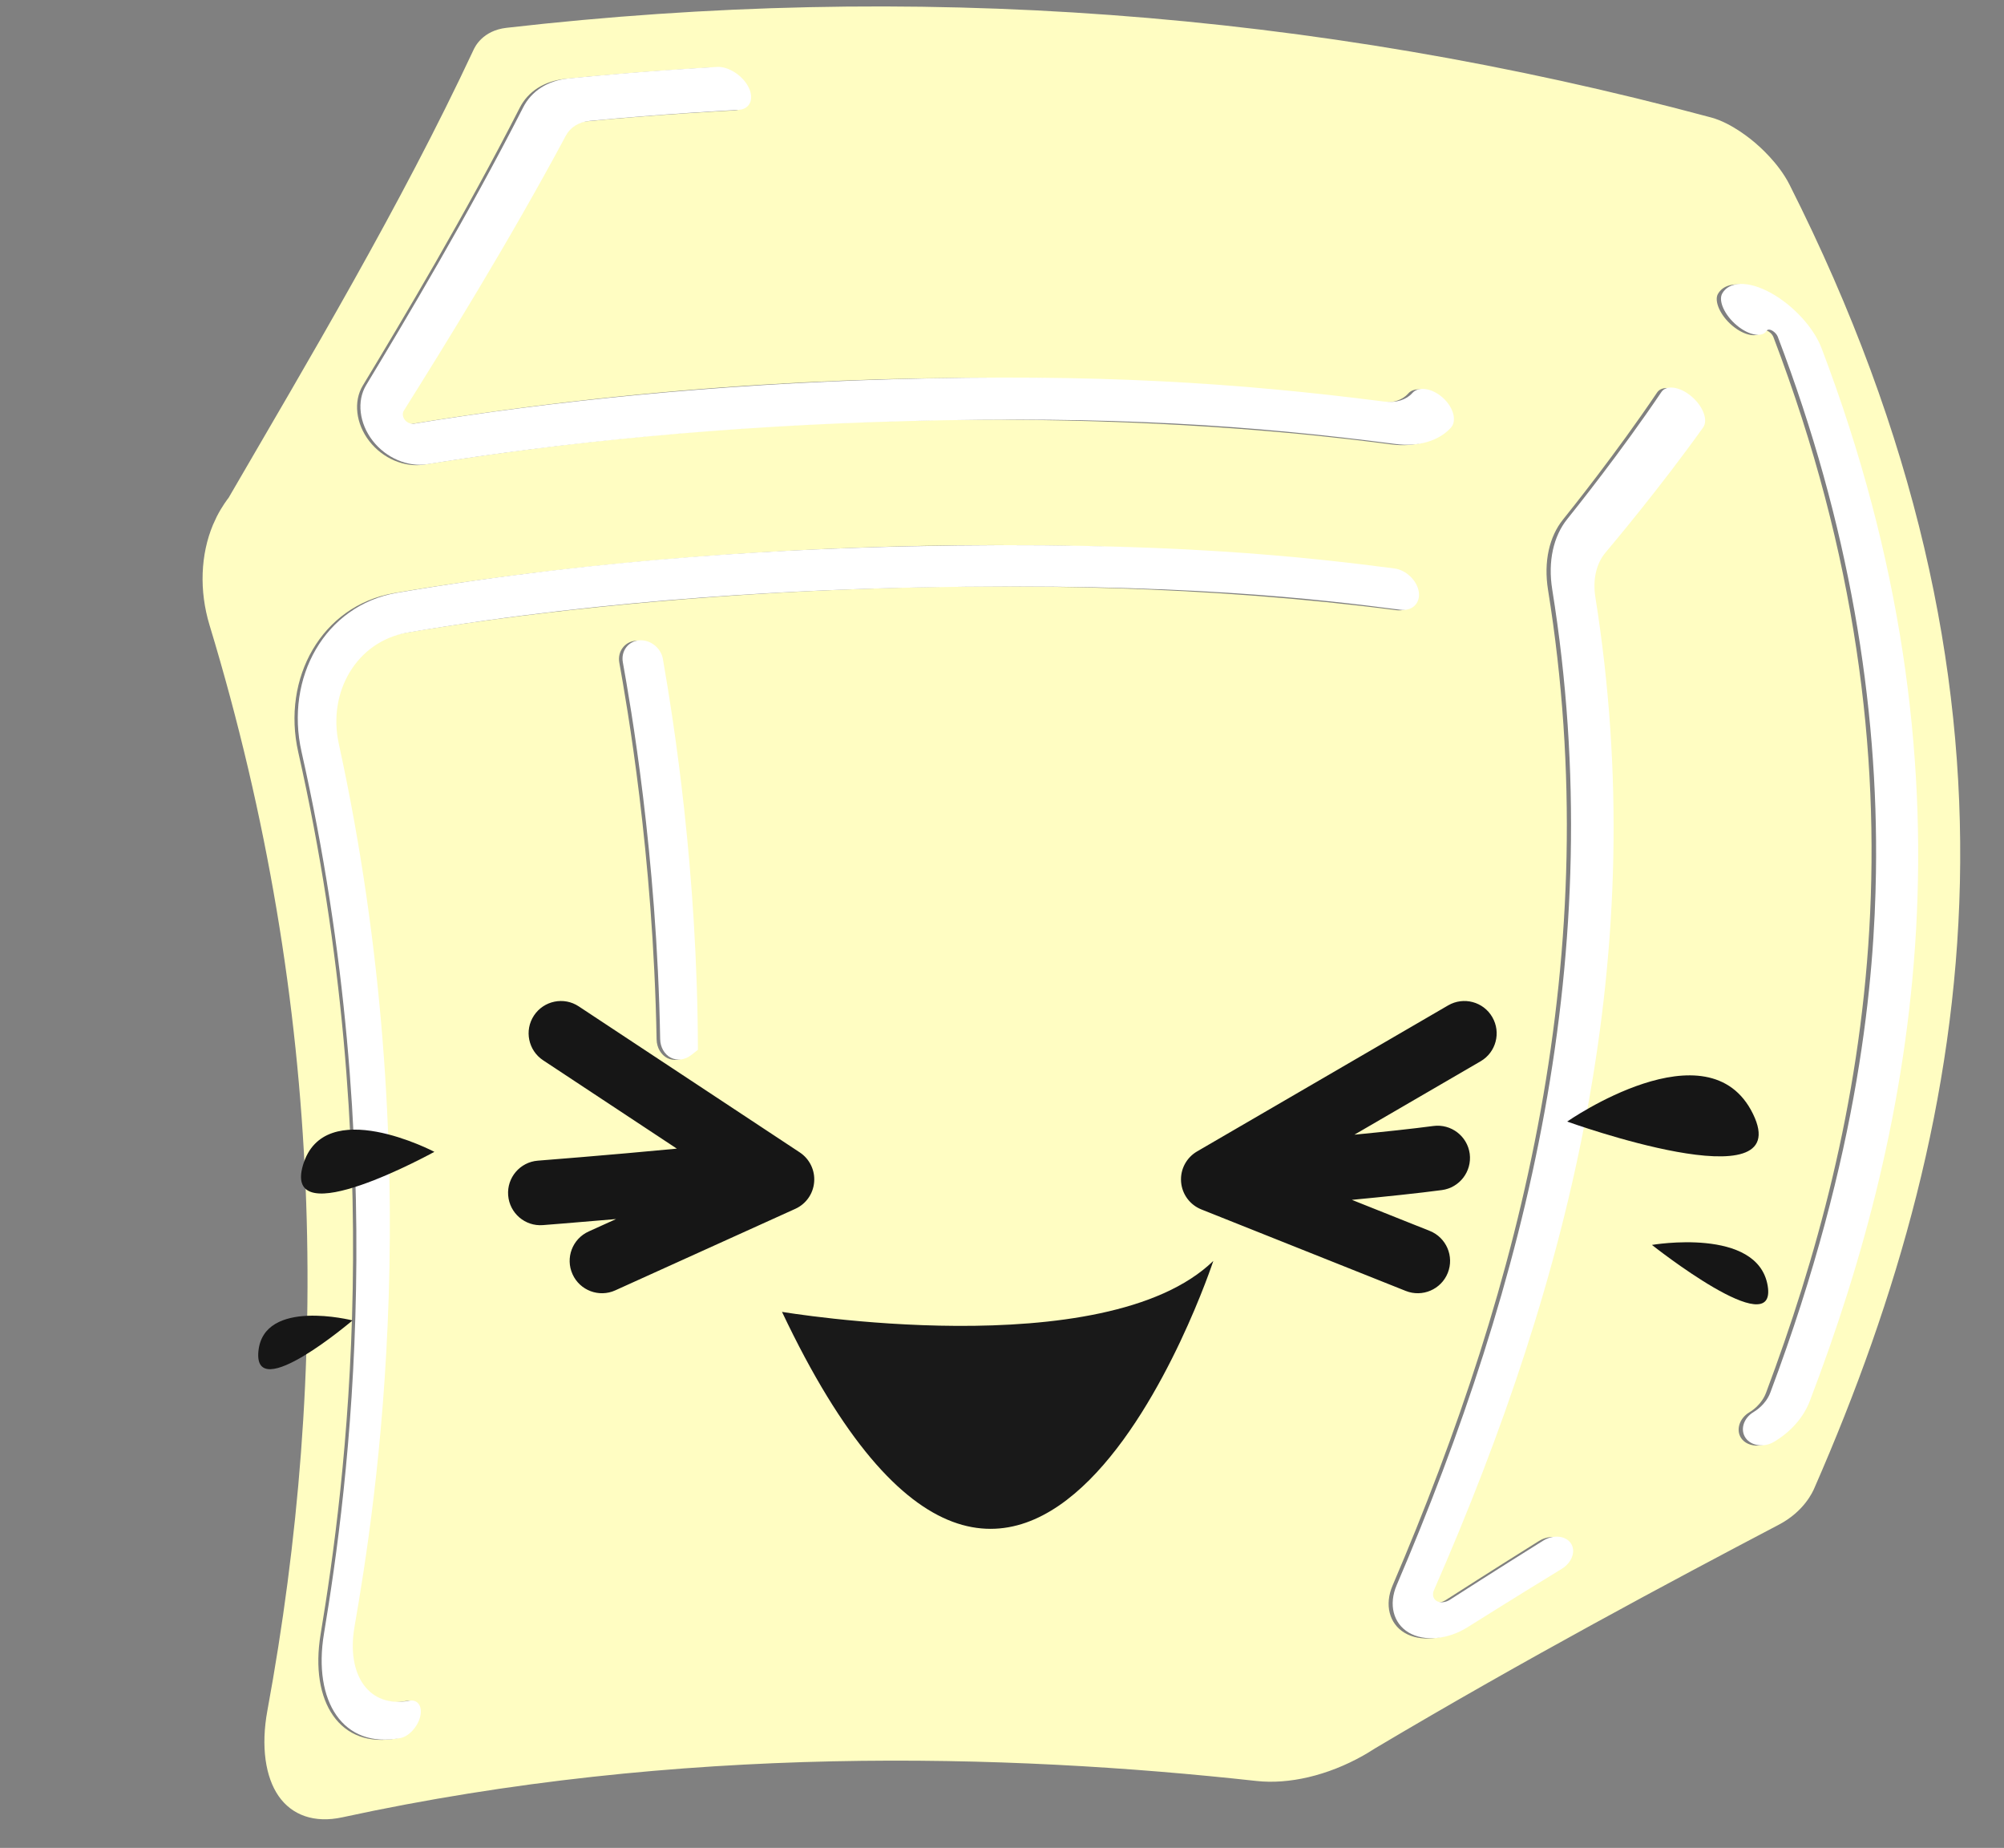 <?xml version="1.0" encoding="UTF-8" standalone="no"?>
<!DOCTYPE svg PUBLIC "-//W3C//DTD SVG 1.1//EN" "http://www.w3.org/Graphics/SVG/1.1/DTD/svg11.dtd">
<svg width="100%" height="100%" viewBox="0 0 205 189" version="1.1" xmlns="http://www.w3.org/2000/svg" xmlns:xlink="http://www.w3.org/1999/xlink" xml:space="preserve" xmlns:serif="http://www.serif.com/" style="fill-rule:evenodd;clip-rule:evenodd;stroke-linejoin:round;stroke-miterlimit:2;">
    <rect x="0" y="0" width="205" height="189" fill="#808080" stroke="none"/>
    <g transform="matrix(1,0,0,1,-36.933,-277.773)">
        <g id="lmao" transform="matrix(0.901,0,0,0.901,-209.22,154.513)">
            <g transform="matrix(0.94,0,0,0.912,16.266,23.16)">
                <g>
                    <g transform="matrix(1.232,0,0,1.156,210.223,-61.296)">
                        <path d="M186.055,349.053C185.469,349.472 184.958,349.789 184.86,349.85C181.37,352.012 177.569,352.961 174.419,352.581C149.909,349.623 117.926,348.591 84.786,356.493C82.055,357.144 79.844,356.28 78.531,354.191C77.258,352.165 76.787,348.894 77.44,344.997C83.537,308.626 83.206,269.497 71.771,228.135C70.744,224.419 70.882,220.526 72.113,217.308L72.469,216.46C72.975,215.359 73.537,214.556 73.646,214.4C81.416,199.7 90.497,182.998 97.656,166.173C97.781,165.879 98.534,164.109 100.88,163.813C140.498,158.83 179.781,161.891 218.979,173.466C221.034,174.073 223.007,175.925 223.305,176.205C223.632,176.512 225.583,178.344 226.663,180.694C251.616,235.009 245.453,280.024 229.097,321.057C228.942,321.447 228.103,323.552 225.625,324.982C214.928,331.159 200.89,339.374 186.055,349.053ZM91.02,343.97C87.082,344.795 84.831,341.204 85.651,336.012C87.735,322.818 93.025,285.852 84.11,240.933C83.001,235.346 85.874,229.929 90.82,228.98C112.302,224.978 151.644,221.337 188.129,226.518C189.261,226.679 190.085,225.825 189.921,224.598C189.759,223.382 188.649,222.227 187.529,222.068C149.69,216.715 110.26,220.843 89.817,224.689L89.809,224.69C82.75,226.056 78.828,233.836 80.467,241.811C89.365,285.133 85.074,320.813 82.661,336.761C81.559,344.044 84.545,349.181 90.162,347.986C90.934,347.822 91.848,346.791 92.092,345.67C92.338,344.538 91.805,343.806 91.02,343.97ZM202.107,326.737C197.384,329.981 193.688,332.591 192.959,333.105C192.513,333.42 191.987,333.441 191.668,333.233C191.347,333.024 191.208,332.565 191.399,332.087C205.015,297.932 212.712,263.123 207.221,225.166C207.165,224.778 206.794,222.215 208.209,220.365C209.013,219.314 213.583,213.34 217.779,206.882C218.268,206.129 217.785,204.616 216.635,203.546C215.462,202.454 214.153,202.319 213.692,203.068C209.669,209.62 205.233,215.699 204.454,216.767C203.131,218.578 202.543,221.263 202.993,224.342C208.721,263.501 200.396,299.062 187.752,331.533C186.942,333.613 187.427,335.649 188.934,336.631C190.439,337.613 192.753,337.402 194.692,336.061C195.428,335.553 199.149,332.981 203.926,329.77C204.912,329.108 205.321,327.859 204.824,327.033C204.329,326.211 203.087,326.065 202.107,326.737ZM224.007,196.469C224.142,196.221 224.507,196.442 224.544,196.464C224.603,196.5 224.947,196.708 225.092,197.124C241.393,244.138 234.087,282.285 224.363,310.788C224.293,310.992 223.915,312.101 222.705,312.902C221.757,313.529 221.385,314.796 221.932,315.671C222.479,316.546 223.756,316.721 224.713,316.101C227.277,314.438 228.077,312.135 228.225,311.71C238.665,281.673 245.179,244.027 229.377,198.352C228.611,196.137 226.573,193.712 224.407,192.404C222.129,191.027 220.298,191.186 219.644,192.475C219.264,193.224 219.856,194.78 221.073,195.897C222.332,197.053 223.618,197.182 224.007,196.469ZM186.514,204.101C178.982,203.039 140.759,197.648 91.469,206.485C90.943,206.579 90.625,206.131 90.58,206.067C90.535,206.002 90.217,205.553 90.482,205.089C94.395,198.231 100.823,186.836 106.364,175.459C106.463,175.257 107.046,174.059 108.692,173.886C115.971,173.122 122.092,172.771 123.259,172.704C124.355,172.641 124.846,171.572 124.266,170.279C123.706,169.029 122.291,168.008 121.184,168.075C120.018,168.146 113.918,168.517 106.64,169.312C104.573,169.538 102.993,170.673 102.183,172.416C96.852,183.899 90.598,195.413 86.791,202.339C85.864,204.025 86.097,206.424 87.43,208.314C88.763,210.204 90.905,211.174 92.797,210.841C142.012,202.166 180.11,207.596 187.622,208.666C189.952,208.998 191.894,208.31 193.054,206.934C193.658,206.216 193.34,204.749 192.288,203.7C191.228,202.645 189.876,202.449 189.294,203.176C189.148,203.359 188.346,204.359 186.514,204.101ZM115.598,272.737C115.613,273.65 116.059,274.409 116.636,274.737C117.229,275.073 118.021,274.994 118.64,274.459L119.296,273.892C119.244,254.338 116.891,238.32 115.863,231.809C115.676,230.624 114.608,229.711 113.542,229.807C112.474,229.903 111.749,230.973 111.941,232.157C112.639,236.452 115.269,252.66 115.598,272.737Z" style="fill:rgb(255,253,194);"/>
                    </g>
                    <g id="v" transform="matrix(0.451,0,0,0.465,-839.568,132.853)">
                        <path d="M2577.24,437.516C2579.45,437.097 2580.84,438.942 2580.17,441.741C2579.52,444.494 2577.11,447.072 2574.9,447.5C2559.45,450.489 2551.4,437.604 2554.39,419.591C2560.93,380.303 2572.76,291.424 2548.39,183.518C2543.92,163.711 2554.58,144.356 2573.93,140.95L2573.96,140.946C2630.37,131.294 2682.98,129.124 2711.17,128.502C2780.55,126.971 2818.74,131.559 2841.06,134.431C2844.18,134.832 2847.16,137.683 2847.6,140.722C2848.05,143.753 2845.82,145.896 2842.7,145.494C2821.55,142.762 2783.85,138.09 2713.38,139.525C2685.03,140.102 2632.43,142.171 2576.7,151.615C2563.16,153.979 2555.33,167.461 2558.36,181.334C2582.77,293.204 2568.2,385.307 2562.57,417.728C2560.34,430.578 2566.39,439.581 2577.24,437.516ZM2940.78,70.784C2939.66,72.647 2936.11,72.158 2932.76,69.36C2929.43,66.582 2927.79,62.759 2928.85,60.853C2930.69,57.562 2935.77,57.322 2941.87,60.677C2947.84,63.958 2953.36,69.942 2955.46,75.465C2998.7,189.14 2980.78,282.804 2952.31,357.308C2950.67,361.604 2947.27,365.531 2942.71,368.224C2940.02,369.811 2936.6,369.32 2935.11,367.155C2933.62,364.998 2934.54,361.881 2937.22,360.271C2937.69,359.984 2940.53,358.279 2941.75,355.015C2965.93,290.553 2969.6,243.626 2970.03,215.816C2970.72,170.644 2962.82,122.442 2943.74,72.412C2943.52,71.818 2942.91,71.137 2942.25,70.772C2941.48,70.353 2940.95,70.49 2940.78,70.784ZM2838.29,89.759C2841.61,90.185 2844.31,89.252 2845.89,87.458C2847.51,85.619 2851.18,86.143 2854.07,88.763C2856.97,91.395 2857.84,95 2856.16,96.803C2853.02,100.197 2847.73,101.941 2841.32,101.109C2802.74,96.109 2765.35,93.556 2710.44,94.989C2661.37,96.27 2617.94,100.772 2582.1,106.516C2576.9,107.35 2571.06,104.91 2567.43,100.233C2563.82,95.57 2563.13,89.609 2565.68,85.379C2576.05,68.218 2593.17,39.558 2607.76,10.98C2609.94,6.717 2614.21,3.833 2619.94,3.263C2639.84,1.287 2656.51,0.365 2659.7,0.189C2662.73,0.021 2666.56,2.488 2668.13,5.667C2669.7,8.867 2668.39,11.539 2665.37,11.696C2662.18,11.863 2645.45,12.736 2625.55,14.636C2622.59,14.919 2620.35,16.381 2619.19,18.547C2604.03,46.86 2586.43,75.222 2575.77,92.215C2575.37,92.863 2575.43,93.857 2576.04,94.646C2576.64,95.419 2577.64,95.821 2578.47,95.686C2615.52,89.645 2659.1,85.124 2707.06,83.777C2760.91,82.264 2798.92,84.709 2838.29,89.759ZM2652.74,264.69C2651.08,266.001 2648.97,266.258 2647.27,265.382C2645.58,264.508 2644.47,262.601 2644.43,260.408C2643.54,210.736 2636.45,170.801 2634.43,159.513C2633.91,156.551 2635.87,153.912 2638.81,153.672C2641.76,153.431 2644.64,155.679 2645.16,158.649C2648.13,175.803 2654.4,215.142 2654.54,263.28L2652.74,264.69ZM2880.91,394.67C2883.65,392.96 2886.98,393.357 2888.34,395.404C2889.7,397.456 2888.65,400.522 2885.89,402.21C2872.83,410.194 2862.66,416.587 2860.64,417.852C2855.39,421.155 2849.06,421.734 2844.9,419.269C2840.71,416.78 2839.49,411.686 2841.67,406.593C2876.08,326.234 2899.03,237.692 2883.34,140.083C2882.11,132.464 2883.7,125.776 2887.33,121.249C2889.45,118.604 2901.58,103.482 2912.58,87.192C2913.88,85.268 2917.46,85.703 2920.63,88.379C2923.79,91.055 2925.11,94.775 2923.76,96.673C2912.28,112.729 2899.78,127.592 2897.59,130.195C2895.2,133.044 2894.12,137.272 2894.89,142.133C2909.94,236.75 2888.7,323.409 2851.64,407.969C2851.13,409.143 2851.49,410.291 2852.38,410.82C2853.25,411.34 2854.69,411.282 2855.91,410.502C2857.9,409.222 2868,402.734 2880.91,394.67Z" style="fill:white;"/>
                    </g>
                </g>
            </g>
            <g transform="matrix(1,0,0,1,-31.915,55.035)">
                <g>
                    <g transform="matrix(0.829,-0.199,0.201,0.836,-945.575,316.955)">
                        <path d="M1511.23,234.808C1511.23,234.808 1498.75,223.98 1493.81,232.455C1488.87,240.929 1511.23,234.808 1511.23,234.808Z" style="fill:rgb(22,22,22);"/>
                    </g>
                    <g transform="matrix(0.577,-0.277,0.268,0.557,-589.774,519.481)">
                        <path d="M1511.23,234.808C1511.23,234.808 1498.75,223.98 1493.81,232.455C1488.87,240.929 1511.23,234.808 1511.23,234.808Z" style="fill:rgb(22,22,22);"/>
                    </g>
                    <g transform="matrix(-1.197,-0.106,-0.102,1.156,2315.94,97.836)">
                        <path d="M1511.23,234.808C1511.23,234.808 1498.75,223.98 1493.81,232.455C1488.87,240.929 1511.23,234.808 1511.23,234.808Z" style="fill:rgb(22,22,22);"/>
                    </g>
                    <g transform="matrix(-0.716,-0.345,-0.283,0.589,1641.16,606.16)">
                        <path d="M1511.23,234.808C1511.23,234.808 1498.75,223.98 1493.81,232.455C1488.87,240.929 1511.23,234.808 1511.23,234.808Z" style="fill:rgb(22,22,22);"/>
                    </g>
                    <g transform="matrix(1,0,0,1,-0.72,4.803)">
                        <g transform="matrix(1,0,0,1,-1155.23,0)">
                            <path d="M1620.67,223.508C1620.67,223.508 1597.46,214.255 1597.46,214.254C1596.18,213.744 1595.27,212.547 1595.16,211.13L1595.16,211.116C1595.05,209.694 1595.78,208.369 1596.97,207.674C1596.98,207.673 1625.48,191.093 1625.48,191.093C1627.23,190.075 1629.48,190.67 1630.49,192.42C1631.51,194.17 1630.92,196.418 1629.17,197.436L1614.84,205.77C1618.19,205.445 1621.42,205.101 1623.8,204.784C1625.81,204.516 1627.66,205.929 1627.93,207.936C1628.19,209.943 1626.78,211.79 1624.77,212.058C1622.09,212.415 1618.35,212.806 1614.55,213.168L1623.39,216.692C1625.27,217.442 1626.19,219.578 1625.44,221.459C1624.69,223.34 1622.55,224.258 1620.67,223.508ZM1531.01,215.348C1526.31,215.755 1522.7,216.036 1522.7,216.036C1520.68,216.193 1518.92,214.682 1518.76,212.663C1518.6,210.644 1520.11,208.877 1522.13,208.72C1522.13,208.72 1530.24,208.09 1537.91,207.354L1522.73,197.326C1521.04,196.21 1520.57,193.932 1521.69,192.242C1522.81,190.553 1525.09,190.087 1526.77,191.204L1551.87,207.784C1552.98,208.521 1553.61,209.805 1553.5,211.136C1553.4,212.468 1552.58,213.637 1551.36,214.188L1530.92,223.442C1529.08,224.278 1526.9,223.458 1526.07,221.614C1525.23,219.769 1526.05,217.593 1527.9,216.758C1527.9,216.758 1529.19,216.17 1531.01,215.348Z" style="fill:rgb(22,22,22);"/>
                        </g>
                        <g transform="matrix(1,0,0,1,-1155.23,-9.64)">
                            <path d="M1549.85,235.524C1549.85,235.524 1586.48,241.694 1598.82,229.74C1598.82,229.74 1577.61,294.135 1549.85,235.524Z" style="fill:rgb(25,25,25);"/>
                        </g>
                    </g>
                </g>
            </g>
        </g>
    </g>
</svg>
